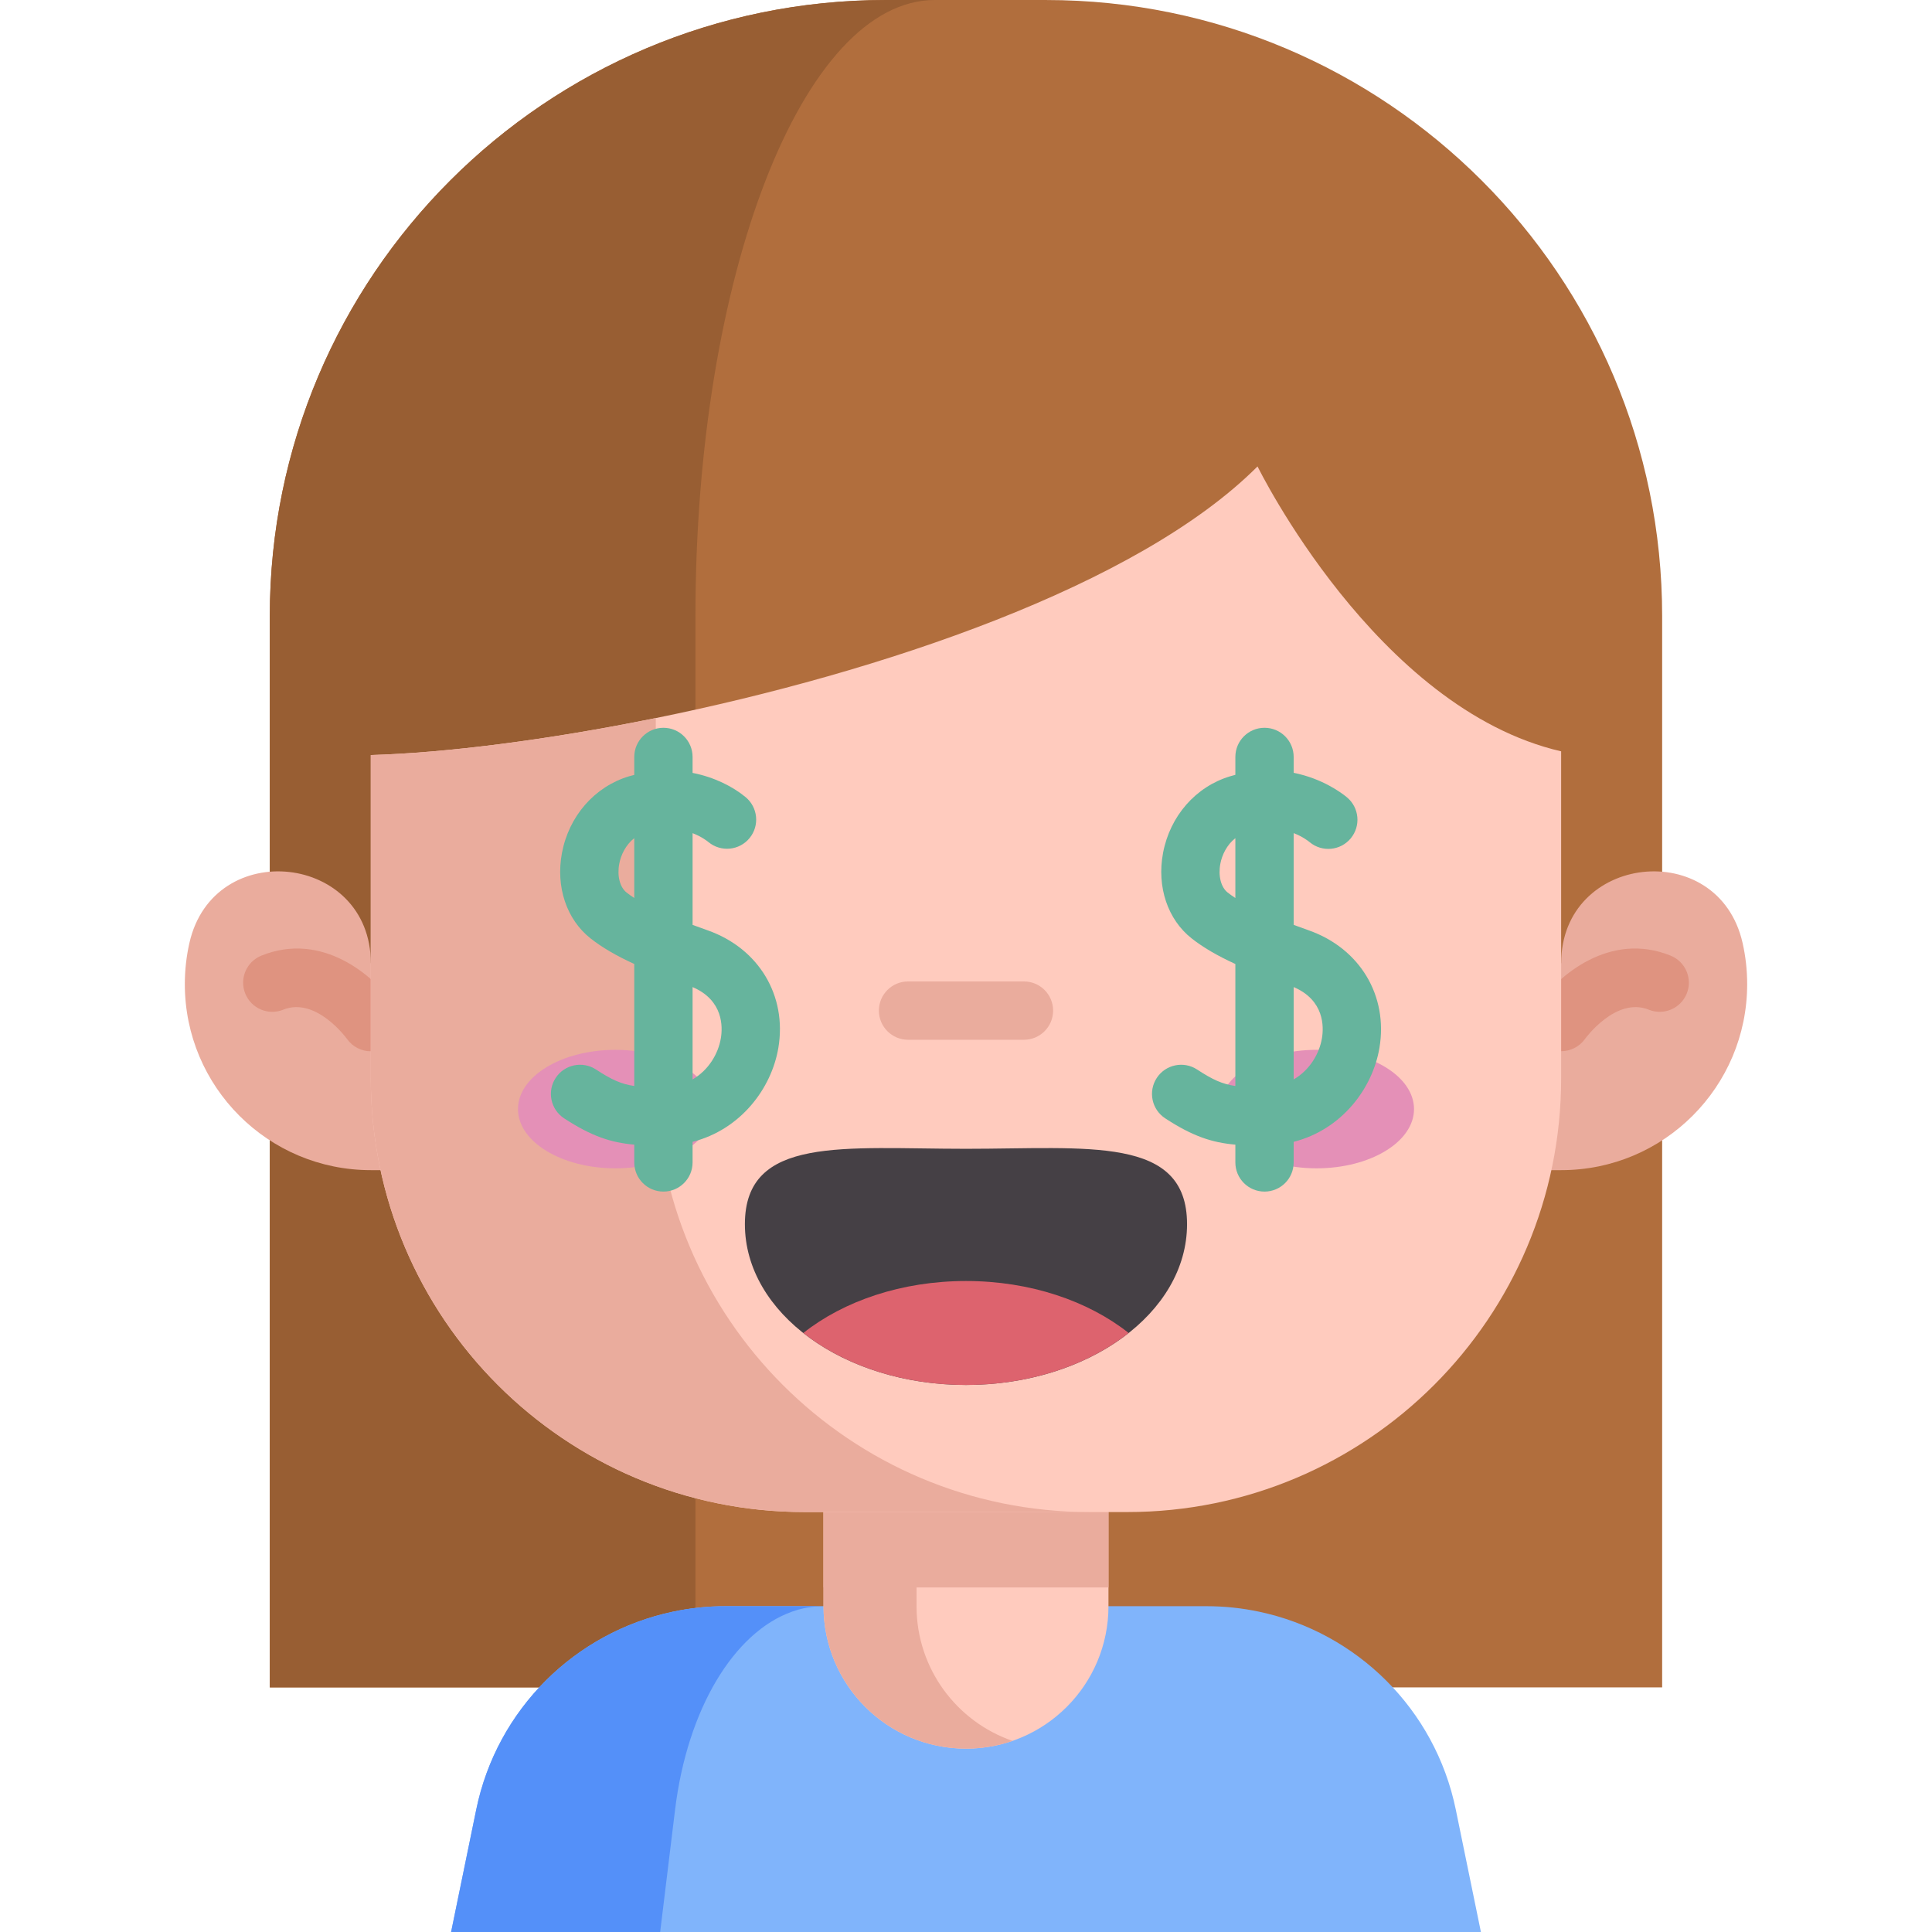 <svg id="Capa_1" enable-background="new 0 0 512 512" height="512" viewBox="0 0 512 512" width="512" xmlns="http://www.w3.org/2000/svg"><g><path d="m234.779.003h42.425c90.179 0 163.283 73.104 163.283 163.283v283.891h-368.99v-283.891c0-90.179 73.104-163.283 163.282-163.283z" fill="#b16e3d"/><path d="m247.752 0c-35.048 0-63.451 73.107-63.451 163.29v283.885h-112.801v-283.885c0-90.183 73.107-163.29 163.278-163.29z" fill="#985e33"/><path d="m392.458 512h-272.91l6.658-32.424c5.476-26.698 26.278-46.989 52.09-52.453 4.533-.966 9.225-1.466 14.019-1.466h127.378c4.783 0 9.475.5 14.008 1.466 25.812 5.465 46.625 25.755 52.101 52.453z" fill="#80b4fb"/><path d="m218.166 425.657c-2.84 0-5.624.5-8.316 1.466-15.337 5.465-27.686 25.755-30.947 52.453l-3.953 32.424h-55.407l6.658-32.424c5.476-26.698 26.278-46.989 52.09-52.453 4.533-.966 9.225-1.466 14.019-1.466z" fill="#5490f9"/><path d="m293.755 362.605v63.053c0 20.847-16.905 37.752-37.752 37.752-20.859 0-37.763-16.905-37.763-37.752v-63.053z" fill="#ffcbbe"/><path d="m268.332 461.351c-3.863 1.329-8.009 2.056-12.327 2.056-20.859 0-37.764-16.905-37.764-37.752v-63.053h24.653v63.053c.001 16.542 10.635 30.595 25.438 35.696z" fill="#eaac9d"/><path d="m98.272 310.102c-27.222 0-49.29-22.068-49.29-49.29 0-3.747.418-7.396 1.21-10.903 6.394-28.319 48.08-23.674 48.08 5.358h315.457c0-29.032 41.686-33.676 48.08-5.358.792 3.507 1.21 7.156 1.21 10.903 0 27.222-22.068 49.29-49.29 49.29" fill="#eaac9d"/><path d="m98.279 278.603c-2.429 0-4.818-1.142-6.322-3.275-.163-.226-8.224-11.252-16.908-7.746-3.959 1.598-8.459-.317-10.055-4.274-1.597-3.957.317-8.46 4.275-10.056 16.089-6.495 29.785 5.243 35.339 13.202 2.442 3.499 1.586 8.315-1.913 10.758-1.348.939-2.89 1.391-4.416 1.391z" fill="#df9380"/><path d="m413.722 278.579c-1.538 0-3.089-.457-4.438-1.409-3.473-2.452-4.325-7.231-1.892-10.717 5.555-7.958 19.249-19.697 35.339-13.202 3.958 1.596 5.871 6.099 4.275 10.056-1.597 3.956-6.099 5.872-10.055 4.274-8.732-3.523-16.829 7.635-16.91 7.749-1.511 2.116-3.898 3.249-6.319 3.249z" fill="#df9380"/><path d="m218.24 362.605h75.516v58.088h-75.516z" fill="#eaac9d"/><path d="m413.72 199.11v86.638c0 63.484-51.465 114.961-114.961 114.961h-85.536c-63.485 0-114.961-51.465-114.961-114.961v-85.65c19.575-.568 46.511-3.908 75.527-9.804 59.463-12.088 127.719-34.935 159.472-66.688.002 0 31.414 64.189 80.459 75.504z" fill="#ffcbbe"/><path d="m288.751 400.709h-75.527c-63.485 0-114.961-51.465-114.961-114.961v-85.65c19.575-.568 46.511-3.908 75.527-9.804v95.454c0 63.485 51.465 114.961 114.961 114.961z" fill="#eaac9d"/><g fill="#e490b7"><ellipse cx="348.91" cy="293.918" rx="25.819" ry="15.7"/><ellipse cx="163.09" cy="293.918" rx="25.819" ry="15.7"/></g><path d="m271.359 275.547h-30.718c-4.268 0-7.726-3.459-7.726-7.726s3.459-7.726 7.726-7.726h30.718c4.268 0 7.726 3.459 7.726 7.726s-3.458 7.726-7.726 7.726z" fill="#eaac9d"/><g fill="#66b49d"><path d="m187.567 246.56c-1.325-.469-2.675-.955-4.026-1.456v-24.306c2.267.868 3.727 1.965 4.225 2.375 3.297 2.708 8.167 2.231 10.874-1.067 2.708-3.298 2.23-8.167-1.067-10.875-3.403-2.795-8.264-5.28-14.032-6.404v-4.23c0-4.267-3.459-7.726-7.726-7.726s-7.726 3.459-7.726 7.726v4.762c-.465.121-.927.229-1.395.37-9.117 2.746-15.925 10.528-17.768 20.308-1.692 8.976 1.223 17.664 7.609 22.672 3.003 2.356 6.663 4.516 11.554 6.76v32.329c-3.438-.492-6.018-1.67-10.136-4.364-3.571-2.337-8.361-1.334-10.695 2.236-2.336 3.571-1.335 8.36 2.236 10.695 7.275 4.759 12.41 6.438 18.595 6.978v4.714c0 4.267 3.459 7.726 7.726 7.726s7.726-3.459 7.726-7.726v-5.459c12.753-3.253 20.927-14.153 22.733-24.902 2.327-13.845-5.191-26.358-18.707-31.136zm-21.497-10.011c-1.8-1.412-2.569-4.415-1.96-7.651.437-2.32 1.699-4.99 3.978-6.778v15.856c-.725-.468-1.401-.944-2.018-1.427zm24.965 38.585c-.693 4.122-3.237 8.453-7.494 10.926v-24.473c8.183 3.498 7.995 10.57 7.494 13.547z"/><path d="m346.863 246.56c-1.325-.469-2.675-.955-4.026-1.456v-24.316c2.279.875 3.743 1.985 4.241 2.398 3.285 2.725 8.155 2.273 10.88-1.012 2.725-3.284 2.273-8.155-1.011-10.88-1.363-1.131-6.427-4.957-14.111-6.489v-4.209c0-4.267-3.459-7.726-7.726-7.726-4.268 0-7.726 3.459-7.726 7.726v4.743c-.462.12-.926.247-1.395.389-9.117 2.746-15.926 10.528-17.769 20.309-1.691 8.976 1.224 17.663 7.61 22.671 3.003 2.356 6.663 4.516 11.554 6.76v32.331c-3.435-.492-6.02-1.674-10.136-4.366-3.57-2.335-8.36-1.334-10.695 2.237-2.336 3.571-1.335 8.36 2.236 10.695 7.275 4.759 12.41 6.438 18.595 6.978v4.714c0 4.267 3.459 7.726 7.726 7.726 4.268 0 7.726-3.459 7.726-7.726v-5.459c12.753-3.252 20.926-14.153 22.732-24.901 2.329-13.846-5.189-26.359-18.705-31.137zm-21.498-10.011c-1.801-1.412-2.569-4.415-1.96-7.65.437-2.32 1.698-4.991 3.978-6.779v15.857c-.725-.469-1.401-.945-2.018-1.428zm24.965 38.585c-.693 4.121-3.237 8.452-7.494 10.925v-24.473c8.182 3.499 7.995 10.571 7.494 13.548z"/></g><g><path d="m197.405 324.418c0 23.532 26.23 42.609 58.587 42.609s58.587-19.077 58.587-42.609-26.23-19.973-58.587-19.973-58.587-3.559-58.587 19.973z" fill="#454045"/><path d="m299.105 353.254c-10.704 8.468-26.053 13.774-43.113 13.774-17.049 0-32.399-5.295-43.103-13.774 10.703-8.468 26.053-13.773 43.113-13.773 17.05-.001 32.399 5.304 43.103 13.773z" fill="#dd636e"/></g></g></svg>